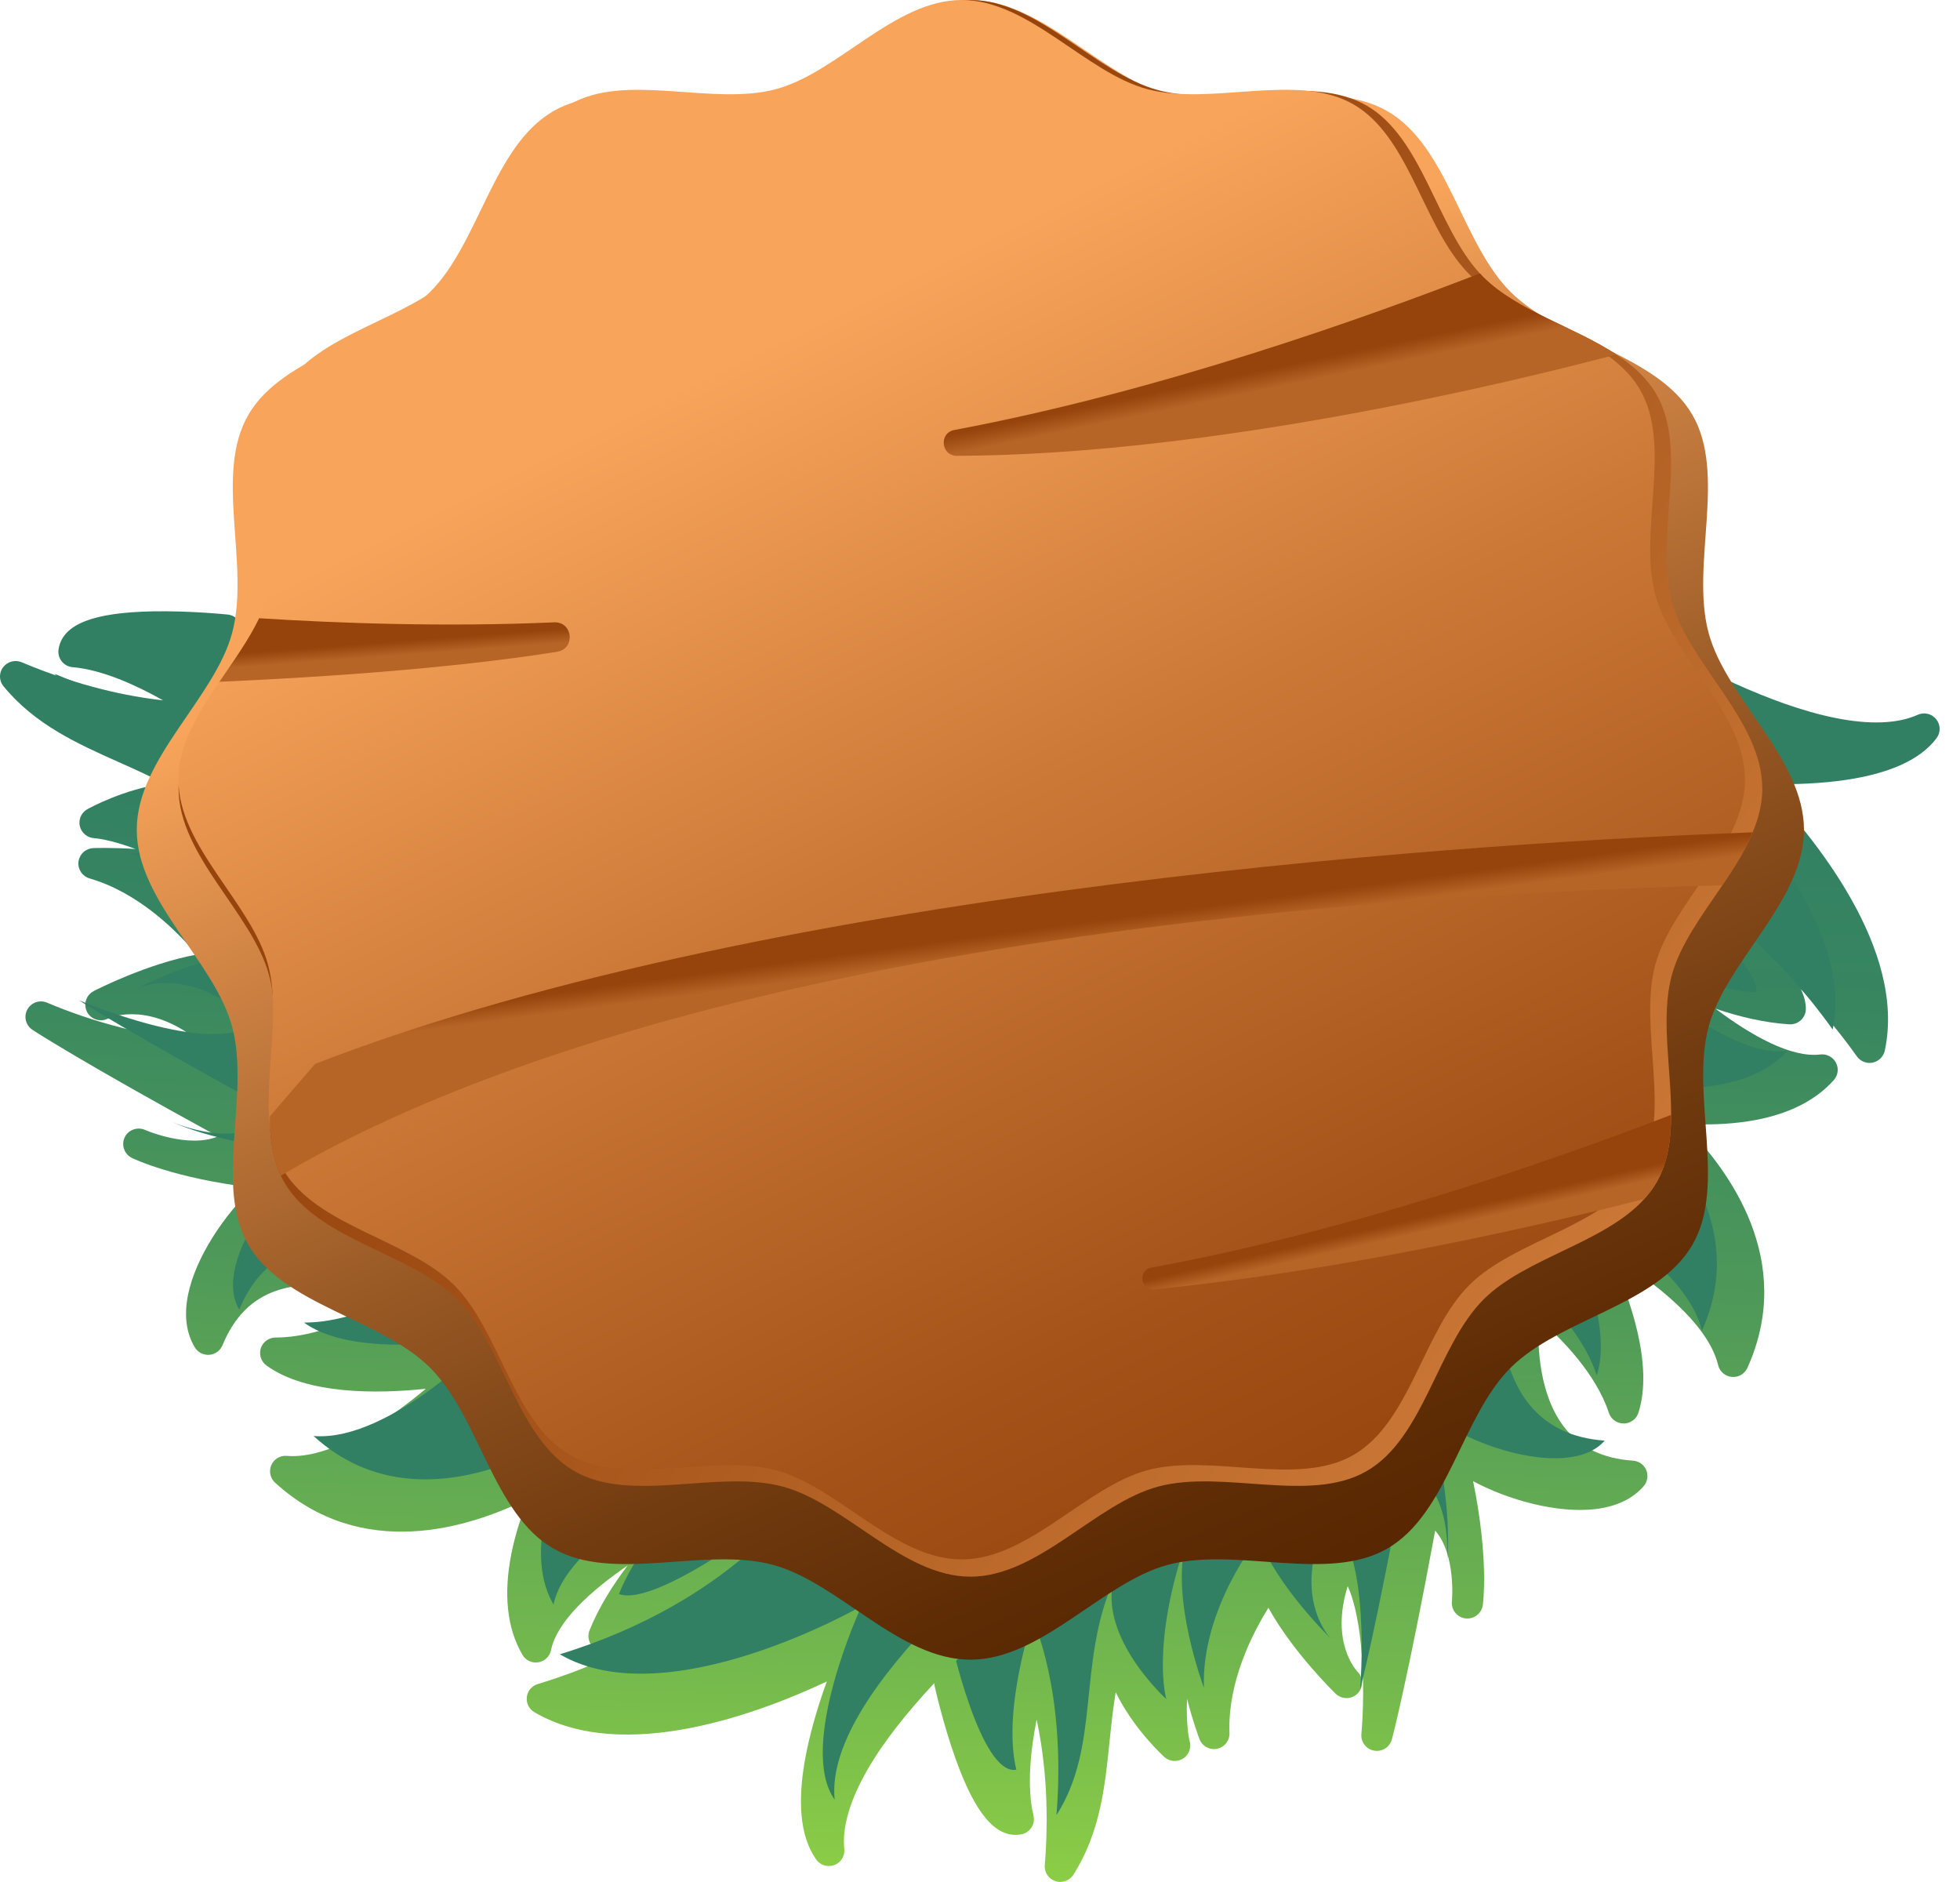 <svg width="75" height="72" viewBox="0 0 75 72" fill="none" xmlns="http://www.w3.org/2000/svg">
<path d="M60.185 22.783C60.167 22.785 60.148 22.789 60.128 22.793C59.966 22.828 59.826 22.93 59.742 23.074L35.827 64.06C35.753 64.188 35.729 64.338 35.76 64.482C35.773 64.54 36.069 65.888 36.549 67.239C37.301 69.363 38.082 70.3 39.005 70.189C39.029 70.185 39.052 70.183 39.076 70.178C39.236 70.148 39.377 70.054 39.467 69.919C39.556 69.784 39.584 69.617 39.547 69.458C39.281 68.352 39.441 66.93 39.667 65.786C39.943 67.071 40.174 68.961 39.978 71.358C39.956 71.628 40.123 71.88 40.382 71.967C40.468 71.996 40.557 72.004 40.642 71.993C40.815 71.972 40.974 71.876 41.072 71.722C42.097 70.119 42.28 68.356 42.455 66.652C42.52 66.023 42.585 65.384 42.693 64.741C43.37 66.132 44.479 67.148 44.551 67.215C44.682 67.334 44.855 67.385 45.024 67.365C45.108 67.354 45.191 67.326 45.268 67.28C45.493 67.139 45.597 66.867 45.523 66.612C45.521 66.604 45.376 66.058 45.422 64.989C45.645 65.858 45.874 66.471 45.897 66.532C45.993 66.789 46.254 66.943 46.523 66.912C46.538 66.912 46.553 66.908 46.568 66.904C46.853 66.847 47.056 66.593 47.046 66.302C46.977 64.356 47.904 62.523 48.537 61.51C49.467 63.195 51.03 64.721 51.11 64.797C51.244 64.927 51.424 64.98 51.597 64.96C51.725 64.945 51.85 64.888 51.949 64.788C52.178 64.556 52.176 64.182 51.945 63.953C51.9 63.906 50.896 62.825 51.571 60.684C52.155 61.956 52.25 64.543 52.094 66.341C52.068 66.647 52.28 66.923 52.583 66.975C52.643 66.986 52.7 66.986 52.758 66.98C52.994 66.952 53.197 66.784 53.261 66.545C53.285 66.452 53.852 64.312 54.918 58.557C55.722 59.475 55.56 61.249 55.558 61.269C55.527 61.59 55.757 61.877 56.079 61.916C56.127 61.921 56.176 61.921 56.222 61.916C56.483 61.884 56.701 61.682 56.74 61.412C56.751 61.331 56.978 59.649 56.369 56.666C57.7 57.383 59.596 57.908 61.056 57.733C61.854 57.636 62.472 57.342 62.894 56.859C63.041 56.69 63.08 56.451 62.995 56.244C62.909 56.036 62.712 55.896 62.487 55.881C61.33 55.801 60.472 55.386 59.867 54.614C58.916 53.401 58.822 51.585 58.874 50.45C59.748 51.209 61.067 52.546 61.564 54.051C61.644 54.296 61.873 54.459 62.131 54.459C62.154 54.459 62.178 54.459 62.2 54.455C62.429 54.427 62.624 54.27 62.695 54.048C63.274 52.235 62.388 49.691 61.625 48.009C63.289 49.028 65.356 50.622 65.745 52.226C65.804 52.472 66.014 52.653 66.267 52.676C66.31 52.679 66.353 52.679 66.394 52.676C66.599 52.651 66.777 52.522 66.865 52.331C68.707 48.25 66.198 44.787 64.407 42.991C65.062 43.03 65.819 43.032 66.585 42.939C68.178 42.747 69.386 42.202 70.171 41.321C70.335 41.138 70.368 40.871 70.253 40.654C70.137 40.436 69.899 40.312 69.655 40.341C68.539 40.477 67.013 39.619 65.644 38.59C66.543 38.893 67.519 39.13 68.472 39.188C68.507 39.19 68.545 39.188 68.578 39.184C68.701 39.169 68.816 39.117 68.909 39.032C69.028 38.923 69.097 38.771 69.101 38.61C69.106 38.371 69.038 38.112 68.911 37.842C69.627 38.577 70.351 39.428 71.055 40.415C71.181 40.593 71.395 40.686 71.611 40.66C71.627 40.658 71.642 40.656 71.659 40.652C71.89 40.604 72.07 40.426 72.121 40.197C72.956 36.327 69.408 32.001 67.48 29.994C68.282 30.016 69.293 30.003 70.29 29.883C72.176 29.655 73.458 29.102 74.104 28.239C74.266 28.022 74.26 27.726 74.089 27.515C73.957 27.352 73.754 27.274 73.555 27.298C73.497 27.305 73.438 27.32 73.382 27.346C73.099 27.472 72.772 27.559 72.411 27.603C68.182 28.113 60.675 22.943 60.598 22.891C60.477 22.808 60.33 22.772 60.187 22.789L60.185 22.783Z" fill="url(#paint0_linear_99_280)"/>
<path d="M64.744 29.057C64.744 29.057 71.136 34.719 70.128 39.386C66.111 33.753 61.469 32.564 61.469 32.564C61.469 32.564 67.259 36.286 67.22 37.969C64.41 37.803 61.263 35.842 61.263 35.842C61.263 35.842 65.622 40.539 68.39 40.206C66.381 42.458 61.502 41.386 61.502 41.386C61.502 41.386 67.544 45.55 65.125 50.909C64.425 48.022 59.274 45.617 59.274 45.617C59.274 45.617 61.914 50.072 61.101 52.618C60.297 50.181 57.514 48.244 57.514 48.244C57.514 48.244 56.338 54.764 61.404 55.114C59.956 56.773 55.326 54.996 54.647 53.853C55.673 57.64 55.367 59.775 55.367 59.775C55.367 59.775 55.664 56.857 53.781 56.166C52.65 62.375 52.045 64.632 52.045 64.632C52.045 64.632 52.52 59.157 50.806 58.053C49.335 61.114 50.933 62.695 50.933 62.695C50.933 62.695 48.823 60.651 48.168 58.808C48.168 58.808 45.962 61.521 46.068 64.567C46.068 64.567 44.773 61.142 45.387 58.969C44.03 62.978 44.628 65.002 44.628 65.002C44.628 65.002 42.092 62.706 42.6 60.495C41.217 63.667 42.123 66.791 40.426 69.441C40.812 64.677 39.515 61.949 39.515 61.949C39.515 61.949 38.337 65.412 38.89 67.704C37.524 67.956 36.371 62.678 36.371 62.678L59.307 23.372C59.307 23.372 68.124 29.492 72.126 27.698C70.621 29.714 64.74 29.057 64.74 29.057H64.744Z" fill="#318063"/>
<path d="M40.804 59.703C40.776 59.845 40.694 59.971 40.577 60.06C40.503 60.116 33.21 65.588 32.369 69.739C32.296 70.095 32.276 70.43 32.307 70.737C32.313 70.798 32.311 70.858 32.298 70.915C32.259 71.111 32.119 71.28 31.924 71.352C31.671 71.446 31.384 71.358 31.23 71.137C30.609 70.257 30.484 68.871 30.862 67.017C31.061 66.037 31.366 65.08 31.639 64.328C29.116 65.517 23.877 67.511 20.448 65.504C20.245 65.386 20.132 65.158 20.16 64.925C20.162 64.908 20.164 64.891 20.167 64.876C20.21 64.665 20.366 64.491 20.577 64.428C21.739 64.075 22.779 63.658 23.706 63.212C23.407 63.247 23.139 63.23 22.912 63.149C22.759 63.095 22.636 62.982 22.569 62.836C22.517 62.723 22.504 62.595 22.528 62.475C22.536 62.44 22.545 62.406 22.558 62.373C22.912 61.492 23.446 60.644 24.017 59.892C22.603 60.862 21.308 62.034 21.086 63.129C21.038 63.369 20.845 63.556 20.601 63.595C20.357 63.636 20.113 63.521 19.991 63.308C19.397 62.288 19.258 60.977 19.574 59.412C19.726 58.66 19.966 57.944 20.208 57.338C17.931 58.466 13.84 59.747 10.526 56.723C10.37 56.581 10.305 56.37 10.346 56.17C10.353 56.129 10.366 56.088 10.383 56.049C10.485 55.818 10.723 55.675 10.976 55.698C12.629 55.835 14.798 54.383 16.294 53.131C14.452 53.324 11.747 53.361 10.199 52.242C10.009 52.105 9.92 51.872 9.964 51.646C9.968 51.624 9.975 51.602 9.981 51.579C10.061 51.335 10.29 51.17 10.548 51.17C12.139 51.174 13.83 50.346 14.829 49.759C13.763 49.354 12.002 48.872 10.545 49.389C9.618 49.718 8.954 50.398 8.513 51.466C8.427 51.674 8.232 51.815 8.007 51.831C7.782 51.848 7.568 51.737 7.453 51.544C7.123 50.992 7.038 50.316 7.196 49.533C7.488 48.096 8.586 46.471 9.687 45.439C6.649 45.076 5.118 44.334 5.043 44.297C4.798 44.174 4.673 43.906 4.725 43.65C4.734 43.604 4.749 43.56 4.77 43.515C4.907 43.224 5.255 43.097 5.551 43.228C5.57 43.237 7.211 43.947 8.34 43.476C3.184 40.66 1.322 39.453 1.242 39.399C1.034 39.264 0.939 39.017 0.985 38.786C0.997 38.73 1.017 38.675 1.045 38.623C1.19 38.353 1.519 38.238 1.804 38.36C3.471 39.071 5.966 39.795 7.363 39.643C5.501 38.306 4.143 38.96 4.128 38.969C3.836 39.115 3.48 39.001 3.33 38.712C3.266 38.588 3.25 38.453 3.276 38.325C3.309 38.156 3.419 38.003 3.585 37.916C3.681 37.866 5.627 36.867 7.527 36.519C6.757 35.603 5.298 34.149 3.426 33.605C3.147 33.523 2.969 33.253 3.004 32.964C3.006 32.949 3.008 32.934 3.011 32.92C3.065 32.655 3.294 32.457 3.57 32.446C3.635 32.444 4.292 32.42 5.19 32.481C4.185 32.101 3.618 32.068 3.609 32.066C3.345 32.053 3.118 31.868 3.056 31.61C3.036 31.525 3.036 31.438 3.052 31.355C3.086 31.192 3.188 31.044 3.341 30.959C3.428 30.911 4.745 30.183 6.284 29.979C5.705 29.675 5.116 29.413 4.535 29.153C2.965 28.451 1.341 27.727 0.133 26.253C0.018 26.113 -0.023 25.931 0.012 25.763C0.029 25.68 0.064 25.598 0.12 25.526C0.284 25.309 0.576 25.23 0.827 25.335C3.052 26.272 4.928 26.65 6.239 26.792C5.22 26.218 3.914 25.62 2.777 25.524C2.615 25.511 2.464 25.431 2.364 25.304C2.262 25.178 2.217 25.015 2.239 24.854C2.243 24.83 2.247 24.807 2.251 24.783C2.435 23.876 3.573 23.433 5.836 23.389C7.276 23.361 8.656 23.506 8.714 23.511C8.861 23.526 8.999 23.596 9.097 23.707L40.67 59.188C40.78 59.312 40.834 59.475 40.817 59.64C40.815 59.658 40.812 59.679 40.808 59.697L40.804 59.703Z" fill="url(#paint1_linear_99_280)"/>
<path d="M4.228 24.874C6.589 25.074 9.522 27.274 9.522 27.274C9.522 27.274 6.513 27.642 2.089 25.779C4.083 28.216 7.348 28.34 9.938 30.644C7.988 29.468 5 31.142 5 31.142C5 31.142 7.12 31.214 10.517 33.755C8.64 32.492 4.963 32.638 4.963 32.638C7.901 33.494 9.795 36.432 9.795 36.432C7.83 36.471 5.218 37.823 5.218 37.823C5.218 37.823 7.229 36.812 9.685 39.164C8.093 40.436 3.021 38.266 3.021 38.266C3.021 38.266 4.984 39.545 10.55 42.567C9.298 44.13 6.61 42.93 6.61 42.93C6.61 42.93 8.548 43.889 12.483 44.111C11.179 44.395 8.028 48.211 9.155 50.1C11.082 45.424 16.932 48.585 16.932 48.585C16.932 48.585 14.21 50.603 11.633 50.598C13.804 52.166 18.886 51.072 18.886 51.072C18.886 51.072 14.971 55.181 11.998 54.937C16.35 58.907 22.221 54.507 22.221 54.507C22.221 54.507 19.665 58.781 21.181 61.386C21.734 58.666 27.585 56.023 27.585 56.023C27.585 56.023 24.726 58.381 23.684 60.984C25.276 61.551 30.648 57.251 30.648 57.251C30.648 57.251 28.054 61.264 21.42 63.288C25.552 65.706 32.964 61.447 32.964 61.447C32.964 61.447 30.488 66.797 31.939 68.852C31.487 64.508 40.096 58.101 40.096 58.101L9.814 24.074C9.814 24.074 4.416 23.506 4.226 24.874H4.228Z" fill="#318063"/>
<path d="M69.03 31.748C69.03 34.471 66.055 36.769 65.38 39.282C64.682 41.882 66.083 45.348 64.76 47.624C63.419 49.933 59.688 50.45 57.806 52.324C55.923 54.198 55.404 57.91 53.084 59.245C50.797 60.562 47.312 59.168 44.702 59.862C42.177 60.534 39.868 63.495 37.132 63.495C34.395 63.495 32.086 60.534 29.561 59.862C26.949 59.168 23.466 60.562 21.179 59.245C18.859 57.91 18.34 54.198 16.457 52.324C14.575 50.45 10.844 49.933 9.503 47.624C8.18 45.348 9.581 41.88 8.883 39.282C8.208 36.769 5.233 34.471 5.233 31.748C5.233 29.024 8.208 26.726 8.883 24.213C9.581 21.613 8.18 18.147 9.503 15.871C10.844 13.562 14.575 13.045 16.457 11.171C18.34 9.297 18.859 5.585 21.179 4.25C23.466 2.933 26.951 4.327 29.561 3.633C32.086 2.961 34.395 0 37.132 0C39.868 0 42.177 2.961 44.702 3.633C47.314 4.327 50.797 2.933 53.084 4.25C55.404 5.585 55.923 9.297 57.806 11.171C59.688 13.045 63.419 13.562 64.76 15.871C66.083 18.147 64.682 21.615 65.38 24.213C66.055 26.726 69.03 29.024 69.03 31.748Z" fill="url(#paint2_linear_99_280)"/>
<path d="M67.436 30.161C67.436 30.74 67.294 31.298 67.067 31.842C66.781 32.535 66.357 33.205 65.908 33.866C65.131 35.016 64.286 36.14 63.97 37.318C63.538 38.925 63.951 40.882 63.947 42.649C63.944 43.595 63.821 44.489 63.382 45.245C63.251 45.471 63.095 45.678 62.918 45.87C61.398 47.552 58.379 48.113 56.775 49.707C54.989 51.487 54.494 55.016 52.291 56.283C50.118 57.535 46.81 56.209 44.326 56.87C41.93 57.507 39.736 60.319 37.135 60.319C34.534 60.319 32.341 57.507 29.942 56.87C27.462 56.209 24.153 57.536 21.98 56.283C19.777 55.014 19.282 51.487 17.494 49.707C15.708 47.93 12.162 47.437 10.887 45.245C10.837 45.158 10.79 45.071 10.748 44.98C10.429 44.304 10.329 43.532 10.323 42.719C10.307 40.934 10.736 38.947 10.299 37.318C9.659 34.932 6.833 32.749 6.833 30.161C6.833 27.572 9.659 25.389 10.299 23.002C10.963 20.534 9.629 17.239 10.887 15.077C12.163 12.884 15.708 12.392 17.494 10.612C19.282 8.835 19.777 5.305 21.98 4.037C24.153 2.787 27.461 4.113 29.942 3.452C32.339 2.815 34.532 0 37.132 0C39.731 0 41.926 2.813 44.322 3.45C46.804 4.111 50.114 2.783 52.287 4.035C54.429 5.268 54.955 8.638 56.624 10.459C56.673 10.512 56.721 10.562 56.771 10.612C58.057 11.892 60.245 12.505 61.849 13.562C62.479 13.977 63.019 14.458 63.378 15.077C64.636 17.239 63.303 20.532 63.968 23.002C64.608 25.389 67.434 27.572 67.434 30.161H67.436Z" fill="url(#paint3_linear_99_280)"/>
<path d="M63.339 36.906C62.684 39.349 64.001 42.606 62.757 44.746C61.497 46.915 57.992 47.4 56.222 49.163C54.455 50.922 53.966 54.411 51.787 55.664C49.638 56.901 46.364 55.59 43.911 56.244C41.539 56.875 39.368 59.658 36.798 59.658C34.229 59.658 32.056 56.875 29.686 56.244C27.232 55.592 23.959 56.903 21.81 55.664C19.63 54.411 19.142 50.922 17.373 49.161C15.604 47.402 12.098 46.915 10.839 44.746C9.596 42.608 10.913 39.349 10.256 36.906C9.622 34.547 6.827 32.386 6.827 29.829C6.827 28.502 7.581 27.281 8.394 26.083C8.945 25.272 9.523 24.47 9.914 23.652C10.057 23.354 10.175 23.052 10.256 22.75C10.911 20.308 9.594 17.05 10.839 14.912C12.098 12.742 15.604 12.257 17.373 10.495C19.14 8.735 19.63 5.246 21.81 3.992C23.957 2.755 27.232 4.066 29.686 3.413C32.056 2.781 34.227 0 36.8 0C39.373 0 41.541 2.781 43.911 3.413C46.365 4.064 49.638 2.753 51.789 3.992C53.869 5.19 54.408 8.422 55.993 10.245C56.066 10.332 56.144 10.416 56.226 10.497C57.493 11.758 59.655 12.366 61.24 13.408C61.867 13.819 62.403 14.297 62.758 14.912C64.001 17.049 62.684 20.308 63.341 22.75C63.975 25.109 66.772 27.27 66.772 29.829C66.772 32.388 63.975 34.547 63.341 36.906H63.339Z" fill="url(#paint4_linear_99_280)"/>
<path d="M21.321 24.935C17.099 25.607 11.838 25.933 8.396 26.083C8.946 25.272 9.525 24.47 9.916 23.652C12.921 23.843 17.032 23.993 21.204 23.809C21.922 23.778 22.03 24.82 21.321 24.933V24.935Z" fill="url(#paint5_linear_99_280)"/>
<path d="M67.065 31.842C66.779 32.535 66.355 33.205 65.906 33.866C33.638 34.779 17.94 40.714 10.746 44.978C10.428 44.302 10.327 43.53 10.321 42.717C10.846 42.102 11.425 41.432 12.059 40.701C29.889 33.794 57.616 32.196 67.067 31.842H67.065Z" fill="url(#paint6_linear_99_280)"/>
<path d="M63.945 42.649C63.942 43.595 63.819 44.489 63.38 45.245C63.249 45.471 63.093 45.678 62.916 45.87C59.806 46.667 51.843 48.57 44.174 49.326C43.64 49.378 43.528 48.593 44.056 48.496C51.882 47.059 59.744 44.274 63.947 42.65L63.945 42.649Z" fill="url(#paint7_linear_99_280)"/>
<path d="M61.849 13.562C57.858 14.617 46.442 17.401 36.618 17.439C36.006 17.441 35.92 16.562 36.521 16.449C44.356 14.984 52.328 12.132 56.626 10.459C56.674 10.512 56.723 10.562 56.773 10.612C58.059 11.892 60.247 12.505 61.85 13.562H61.849Z" fill="url(#paint8_linear_99_280)"/>
<defs>
<linearGradient id="paint0_linear_99_280" x1="54.098" y1="75.574" x2="55.443" y2="30.345" gradientUnits="userSpaceOnUse">
<stop stop-color="#95D543"/>
<stop offset="0.26" stop-color="#72B74E"/>
<stop offset="0.58" stop-color="#4E9959"/>
<stop offset="0.83" stop-color="#388660"/>
<stop offset="1" stop-color="#318063"/>
</linearGradient>
<linearGradient id="paint1_linear_99_280" x1="19.451" y1="74.544" x2="20.796" y2="29.314" gradientUnits="userSpaceOnUse">
<stop stop-color="#95D543"/>
<stop offset="0.26" stop-color="#72B74E"/>
<stop offset="0.58" stop-color="#4E9959"/>
<stop offset="0.83" stop-color="#388660"/>
<stop offset="1" stop-color="#318063"/>
</linearGradient>
<linearGradient id="paint2_linear_99_280" x1="30.856" y1="17.556" x2="50.572" y2="62.566" gradientUnits="userSpaceOnUse">
<stop stop-color="#F8A45B"/>
<stop offset="0.22" stop-color="#C87E40"/>
<stop offset="0.47" stop-color="#975824"/>
<stop offset="0.7" stop-color="#733C10"/>
<stop offset="0.88" stop-color="#5D2B04"/>
<stop offset="1" stop-color="#562500"/>
</linearGradient>
<linearGradient id="paint3_linear_99_280" x1="85.542" y1="66.913" x2="24.564" y2="20.175" gradientUnits="userSpaceOnUse">
<stop stop-color="#F8A45B"/>
<stop offset="0.39" stop-color="#CB7837"/>
<stop offset="0.79" stop-color="#A45218"/>
<stop offset="1" stop-color="#96440C"/>
</linearGradient>
<linearGradient id="paint4_linear_99_280" x1="28.661" y1="13.506" x2="51.076" y2="58.895" gradientUnits="userSpaceOnUse">
<stop stop-color="#F8A45B"/>
<stop offset="0.39" stop-color="#CB7837"/>
<stop offset="0.79" stop-color="#A45218"/>
<stop offset="1" stop-color="#96440C"/>
</linearGradient>
<linearGradient id="paint5_linear_99_280" x1="14.913" y1="22.783" x2="15.26" y2="27.381" gradientUnits="userSpaceOnUse">
<stop offset="0.38" stop-color="#96440C"/>
<stop offset="0.4" stop-color="#9A480F"/>
<stop offset="0.5" stop-color="#B76427"/>
</linearGradient>
<linearGradient id="paint6_linear_99_280" x1="38.114" y1="33.205" x2="38.978" y2="39.713" gradientUnits="userSpaceOnUse">
<stop offset="0.38" stop-color="#96440C"/>
<stop offset="0.4" stop-color="#9A480F"/>
<stop offset="0.5" stop-color="#B76427"/>
</linearGradient>
<linearGradient id="paint7_linear_99_280" x1="53.62" y1="44.895" x2="54.663" y2="49.485" gradientUnits="userSpaceOnUse">
<stop offset="0.38" stop-color="#96440C"/>
<stop offset="0.4" stop-color="#9A480F"/>
<stop offset="0.5" stop-color="#B76427"/>
</linearGradient>
<linearGradient id="paint8_linear_99_280" x1="48.228" y1="11.682" x2="49.524" y2="17.933" gradientUnits="userSpaceOnUse">
<stop offset="0.38" stop-color="#96440C"/>
<stop offset="0.4" stop-color="#9A480F"/>
<stop offset="0.5" stop-color="#B76427"/>
</linearGradient>
</defs>
</svg>
